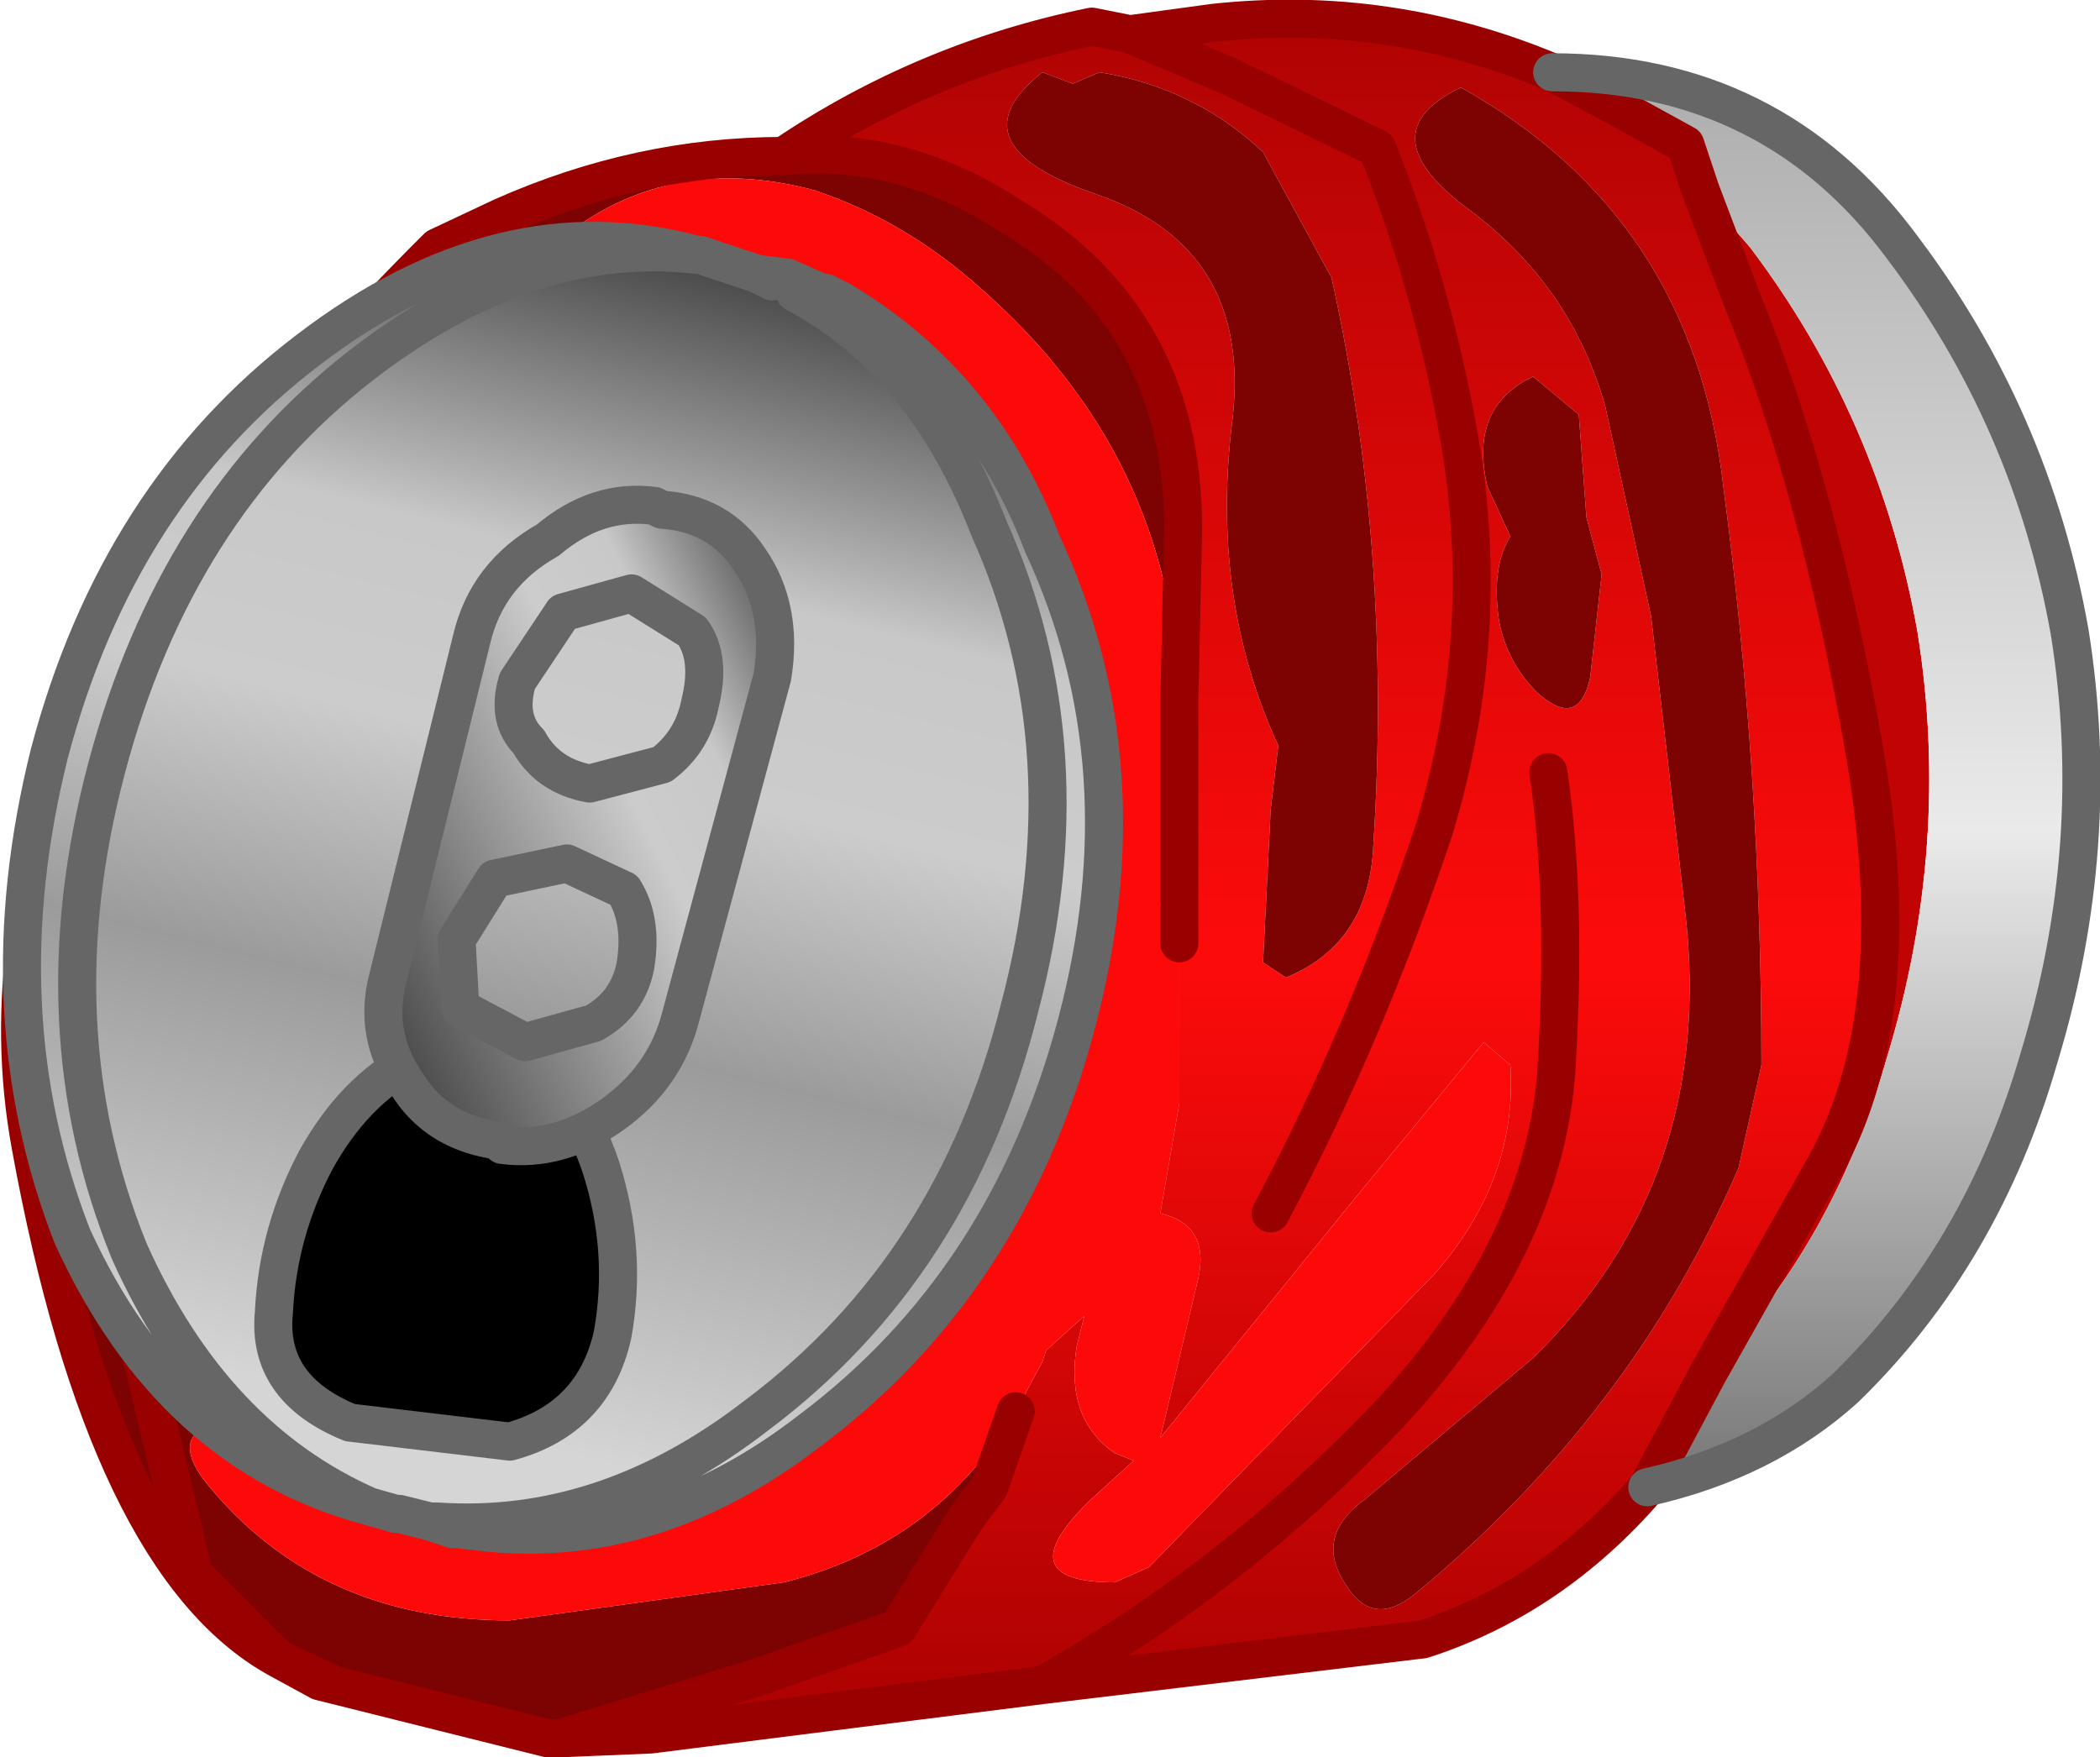 <?xml version="1.0" encoding="UTF-8" standalone="no"?>
<svg xmlns:xlink="http://www.w3.org/1999/xlink" height="23.1px" width="27.6px" xmlns="http://www.w3.org/2000/svg">
  <g transform="matrix(1.0, 0.0, 0.0, 1.0, 13.8, 11.55)">
    <use height="23.1" transform="matrix(1.0, 0.0, 0.0, 1.0, -13.8, -11.55)" width="27.6" xlink:href="#shape0"/>
  </g>
  <defs>
    <g id="shape0" transform="matrix(1.0, 0.0, 0.0, 1.0, 13.8, 11.55)">
      <path d="M8.55 -9.05 L9.1 -7.6 Q10.1 -5.15 10.7 -1.7 11.3 1.75 10.2 3.75 L8.65 6.5 7.85 8.0 Q6.6 9.45 4.9 10.0 L-0.1 10.6 Q2.4 9.2 4.45 7.05 6.45 4.9 6.65 2.6 6.8 0.3 6.55 -1.4 6.8 0.3 6.65 2.6 6.45 4.9 4.45 7.05 2.4 9.2 -0.1 10.6 L-5.25 11.25 -6.45 11.3 -3.85 10.5 -2.0 9.85 -1.1 8.4 -0.8 8.0 -0.45 7.0 -0.1 6.35 -0.05 6.2 0.45 5.75 0.35 6.15 Q0.2 7.1 0.85 7.55 L1.1 7.65 0.55 8.15 Q-0.6 9.25 0.85 9.25 L1.3 9.05 5.05 5.2 Q6.15 3.95 6.05 2.45 L5.7 2.15 4.05 4.15 1.45 7.35 1.95 5.25 Q2.1 4.55 1.45 4.4 L1.7 2.95 1.7 1.1 1.7 0.85 1.7 -1.25 1.7 -1.4 1.7 -2.35 1.75 -4.6 Q1.75 -7.35 -0.5 -8.7 -1.95 -9.65 -3.5 -9.5 -1.65 -10.75 0.55 -11.2 L1.05 -11.1 2.15 -11.25 Q4.45 -11.5 6.6 -10.6 L7.35 -10.2 8.35 -9.65 8.55 -9.05 M2.9 4.4 Q4.15 2.05 5.05 -0.65 5.85 -3.3 5.35 -5.95 5.0 -7.85 4.3 -9.6 L2.35 -10.55 1.05 -11.1 2.35 -10.55 4.3 -9.6 Q5.0 -7.85 5.35 -5.95 5.85 -3.3 5.05 -0.65 4.15 2.05 2.9 4.4 M7.3 -6.2 L7.9 -3.45 8.35 0.45 Q8.75 3.95 6.35 6.3 L4.15 8.15 Q3.45 8.65 3.9 9.3 4.25 9.85 4.8 9.4 7.65 7.05 9.05 3.8 L9.35 2.45 Q9.35 -1.4 8.85 -5.15 8.45 -8.7 5.4 -10.4 4.15 -9.8 5.5 -8.8 6.85 -7.8 7.3 -6.2 M0.65 -10.6 L0.3 -10.45 -0.1 -10.6 Q-1.3 -9.65 0.6 -9.0 2.65 -8.3 2.4 -6.05 2.1 -3.7 3.0 -1.75 L2.9 -0.9 2.8 1.1 3.1 1.3 Q4.2 0.85 4.25 -0.45 4.5 -4.3 3.7 -7.9 L2.8 -9.55 Q1.9 -10.4 0.65 -10.6 M5.9 -3.4 Q6.0 -2.85 6.4 -2.45 6.95 -1.95 7.1 -2.65 L7.25 -4.0 7.05 -4.75 6.95 -6.1 6.35 -6.6 Q5.5 -6.2 5.75 -5.15 L6.05 -4.5 Q5.8 -4.1 5.9 -3.4" fill="url(#gradient0)" fill-rule="evenodd" stroke="none"/>
      <path d="M8.65 6.5 L10.2 3.75 Q11.3 1.75 10.7 -1.7 10.1 -5.15 9.1 -7.6 L8.55 -9.05 9.2 -8.3 Q10.9 -6.05 11.4 -3.25 11.85 -0.45 11.0 2.35 10.3 4.8 8.65 6.5" fill="#c00303" fill-rule="evenodd" stroke="none"/>
      <path d="M8.55 -9.05 L8.35 -9.65 7.35 -10.2 6.6 -10.6 Q9.5 -10.6 11.2 -8.3 12.9 -6.05 13.4 -3.25 13.85 -0.45 13.0 2.35 12.25 4.95 10.45 6.7 9.4 7.65 7.85 8.0 L8.65 6.5 Q10.3 4.8 11.0 2.35 11.85 -0.45 11.4 -3.25 10.9 -6.05 9.2 -8.3 L8.55 -9.05" fill="url(#gradient1)" fill-rule="evenodd" stroke="none"/>
      <path d="M0.65 -10.6 Q1.9 -10.4 2.8 -9.55 L3.7 -7.9 Q4.5 -4.3 4.25 -0.45 4.2 0.85 3.1 1.3 L2.8 1.1 2.9 -0.9 3.0 -1.75 Q2.1 -3.7 2.4 -6.05 2.65 -8.3 0.6 -9.0 -1.3 -9.65 -0.1 -10.6 L0.3 -10.45 0.65 -10.6 M7.3 -6.2 Q6.85 -7.8 5.5 -8.8 4.15 -9.8 5.4 -10.4 8.45 -8.7 8.85 -5.15 9.35 -1.4 9.35 2.45 L9.05 3.8 Q7.65 7.05 4.8 9.4 4.25 9.85 3.9 9.3 3.45 8.65 4.15 8.15 L6.35 6.3 Q8.75 3.95 8.35 0.45 L7.9 -3.45 7.3 -6.2 M-3.5 -9.5 Q-1.95 -9.65 -0.5 -8.7 1.75 -7.35 1.75 -4.6 L1.7 -2.35 Q1.6 -5.55 -0.9 -7.75 -1.9 -8.65 -3.1 -9.05 -4.8 -9.5 -6.1 -8.65 -6.7 -8.3 -6.05 -7.85 L-5.35 -7.7 Q-2.4 -8.25 -0.75 -5.95 L-0.05 -4.65 Q0.95 -2.0 0.15 0.8 L0.1 1.1 -0.25 2.35 -0.5 3.7 -1.15 4.9 Q-2.3 6.55 -3.9 7.6 -4.55 8.0 -5.3 7.9 L-8.1 8.2 -8.2 8.25 -10.1 7.25 -10.65 7.1 Q-11.75 7.2 -11.0 8.05 -9.55 9.75 -7.1 9.75 L-3.5 9.25 Q-1.5 8.75 -0.45 7.0 L-0.8 8.0 -1.1 8.4 -2.0 9.85 -3.85 10.5 -6.45 11.3 -6.6 11.3 -9.4 10.6 -10.15 10.25 Q-12.4 9.0 -13.4 3.5 -14.4 -2.0 -8.05 -8.3 L-7.2 -8.7 Q-5.4 -9.5 -3.5 -9.5 M-12.15 5.4 L-11.25 9.15 -10.15 10.25 -11.25 9.15 -12.15 5.4 M5.9 -3.4 Q5.8 -4.1 6.05 -4.5 L5.75 -5.15 Q5.5 -6.2 6.35 -6.6 L6.95 -6.1 7.05 -4.75 7.25 -4.0 7.1 -2.65 Q6.95 -1.95 6.4 -2.45 6.0 -2.85 5.9 -3.4" fill="#7d0202" fill-rule="evenodd" stroke="none"/>
      <path d="M1.7 -2.35 L1.7 -1.4 1.7 -1.25 1.45 0.35 1.7 0.85 1.7 1.1 1.7 2.95 1.45 4.4 Q2.1 4.55 1.95 5.25 L1.45 7.35 4.05 4.15 5.7 2.15 6.05 2.45 Q6.15 3.95 5.05 5.2 L1.3 9.05 0.85 9.25 Q-0.6 9.25 0.55 8.15 L1.1 7.65 0.85 7.55 Q0.2 7.1 0.35 6.15 L0.45 5.75 -0.05 6.2 -0.1 6.35 -0.45 7.0 Q-1.5 8.75 -3.5 9.25 L-7.1 9.75 Q-9.55 9.75 -11.0 8.05 -11.75 7.2 -10.65 7.1 L-10.1 7.25 -8.2 8.25 -8.1 8.2 -5.3 7.9 Q-4.55 8.0 -3.9 7.6 -2.3 6.55 -1.15 4.9 L-0.5 3.7 -0.25 2.35 0.1 1.1 0.15 0.8 Q0.95 -2.0 -0.05 -4.65 L-0.75 -5.95 Q-2.4 -8.25 -5.35 -7.7 L-6.05 -7.85 Q-6.7 -8.3 -6.1 -8.65 -4.8 -9.5 -3.1 -9.05 -1.9 -8.65 -0.9 -7.75 1.6 -5.55 1.7 -2.35" fill="#fc0a0a" fill-rule="evenodd" stroke="none"/>
      <path d="M1.7 0.85 L1.45 0.35 1.7 -1.25 1.7 0.85" fill="#2c8f49" fill-rule="evenodd" stroke="none"/>
      <path d="M8.65 6.5 L10.2 3.75 Q11.3 1.75 10.7 -1.7 10.1 -5.15 9.1 -7.6 L8.55 -9.05 8.35 -9.65 7.35 -10.2 6.6 -10.6 Q4.45 -11.5 2.15 -11.25 L1.05 -11.1 2.35 -10.55 4.3 -9.6 Q5.0 -7.85 5.35 -5.95 5.85 -3.3 5.05 -0.65 4.15 2.05 2.9 4.4 M8.65 6.5 L7.85 8.0 M-3.5 -9.5 Q-1.65 -10.75 0.55 -11.2 L1.05 -11.1 M1.7 -2.35 L1.75 -4.6 Q1.75 -7.35 -0.5 -8.7 -1.95 -9.65 -3.5 -9.5 -5.4 -9.5 -7.2 -8.7 L-8.05 -8.3 Q-14.4 -2.0 -13.4 3.5 -12.4 9.0 -10.15 10.25 L-11.25 9.15 -12.15 5.4 M1.7 -1.25 L1.7 -1.4 1.7 -2.35 M1.7 -1.25 L1.7 0.85 M-0.1 10.6 L4.9 10.0 Q6.6 9.45 7.85 8.0 M-0.1 10.6 Q2.4 9.2 4.45 7.05 6.45 4.9 6.65 2.6 6.8 0.3 6.55 -1.4 M-10.15 10.25 L-9.6 10.55 -9.4 10.6 -10.15 10.25 M-9.4 10.6 L-6.6 11.3 -6.45 11.3 -3.85 10.5 -2.0 9.85 -1.1 8.4 -0.8 8.0 -0.45 7.0 M-6.45 11.3 L-5.25 11.25 -0.1 10.6" fill="none" stroke="#990000" stroke-linecap="round" stroke-linejoin="round" stroke-width="0.5"/>
      <path d="M7.85 8.0 Q9.4 7.65 10.45 6.7 12.25 4.95 13.0 2.35 13.85 -0.45 13.4 -3.25 12.9 -6.05 11.2 -8.3 9.5 -10.6 6.6 -10.6" fill="none" stroke="#666666" stroke-linecap="round" stroke-linejoin="round" stroke-width="0.5"/>
      <path d="M-4.65 -8.2 L-4.6 -8.2 -3.85 -7.95 -3.65 -7.85 -3.35 -7.7 Q-1.65 -6.8 -0.8 -4.6 0.5 -1.7 -0.4 1.7 -1.25 5.1 -3.85 7.05 -5.85 8.6 -8.05 8.45 -5.85 8.6 -3.85 7.05 -1.25 5.1 -0.4 1.7 0.5 -1.7 -0.8 -4.6 -1.65 -6.8 -3.35 -7.7 L-3.0 -7.7 -2.75 -7.6 -3.0 -7.7 -2.95 -7.7 -2.75 -7.6 Q-0.9 -6.5 -0.1 -4.4 1.25 -1.5 0.35 1.9 -0.55 5.3 -3.15 7.25 -5.15 8.8 -7.35 8.6 L-7.8 8.55 -7.85 8.55 -8.0 8.5 -8.05 8.45 -8.15 8.45 -8.55 8.35 -8.6 8.35 -8.95 8.25 Q-11.55 7.55 -12.85 4.7 -14.0 1.75 -13.15 -1.65 -12.25 -5.05 -9.75 -6.95 -7.2 -8.9 -4.65 -8.2 -6.85 -8.45 -9.05 -6.75 -11.5 -4.85 -12.4 -1.45 -13.3 1.95 -12.1 4.9 -11.0 7.35 -8.95 8.25 -11.0 7.35 -12.1 4.9 -13.3 1.95 -12.4 -1.45 -11.5 -4.85 -9.05 -6.75 -6.85 -8.45 -4.65 -8.2" fill="url(#gradient2)" fill-rule="evenodd" stroke="none"/>
      <path d="M-3.65 -7.85 L-3.85 -7.95 -4.6 -8.2 -4.65 -8.2 Q-6.85 -8.45 -9.05 -6.75 -11.5 -4.85 -12.4 -1.45 -13.3 1.95 -12.1 4.9 -11.0 7.35 -8.95 8.25 L-8.6 8.35 -8.55 8.35 -8.15 8.45 -8.05 8.45 Q-5.85 8.6 -3.85 7.05 -1.25 5.1 -0.4 1.7 0.5 -1.7 -0.8 -4.6 -1.65 -6.8 -3.35 -7.7 L-3.0 -7.7 -2.75 -7.6 -2.95 -7.7 -3.0 -7.7 -3.45 -7.9 -3.85 -7.95 M-8.05 8.45 L-8.0 8.5 -7.85 8.55 -7.8 8.55 -7.35 8.6 Q-5.15 8.8 -3.15 7.25 -0.55 5.3 0.35 1.9 1.25 -1.5 -0.1 -4.4 -0.9 -6.5 -2.75 -7.6 M-4.65 -8.2 Q-7.2 -8.9 -9.75 -6.95 -12.25 -5.05 -13.15 -1.65 -14.0 1.75 -12.85 4.7 -11.55 7.55 -8.95 8.25 M-8.15 8.45 L-8.0 8.5" fill="none" stroke="#666666" stroke-linecap="round" stroke-linejoin="round" stroke-width="0.5"/>
      <path d="M-10.2 5.7 Q-10.15 4.65 -9.65 3.7 -9.15 2.8 -8.4 2.4 L-6.95 2.35 Q-6.25 2.75 -5.9 3.8 -5.55 4.9 -5.75 6.0 -6.0 7.1 -7.1 7.4 L-9.2 7.15 Q-10.3 6.7 -10.2 5.7" fill="#000000" fill-rule="evenodd" stroke="none"/>
      <path d="M-10.2 5.7 Q-10.3 6.7 -9.2 7.15 L-7.1 7.4 Q-6.0 7.1 -5.75 6.0 -5.55 4.9 -5.9 3.8 -6.25 2.75 -6.95 2.35 L-8.4 2.4 Q-9.15 2.8 -9.65 3.7 -10.15 4.65 -10.2 5.7 Z" fill="none" stroke="#666666" stroke-linecap="round" stroke-linejoin="round" stroke-width="0.5"/>
      <path d="M-6.85 -1.8 Q-6.6 -1.35 -6.05 -1.25 L-5.1 -1.5 Q-4.7 -1.8 -4.6 -2.3 -4.45 -2.9 -4.7 -3.25 L-5.5 -3.75 -6.4 -3.5 -7.0 -2.6 Q-7.15 -2.1 -6.85 -1.8 M-5.1 -4.85 Q-4.35 -4.8 -3.95 -4.2 -3.5 -3.55 -3.65 -2.65 L-4.85 1.8 Q-5.05 2.6 -5.75 3.1 -6.45 3.6 -7.2 3.5 L-7.2 3.45 Q-8.05 3.35 -8.45 2.7 -8.9 2.05 -8.7 1.3 L-7.6 -3.15 Q-7.4 -4.0 -6.6 -4.45 -5.95 -5.0 -5.2 -4.9 L-5.1 -4.85 M-5.6 0.15 L-6.35 -0.2 -7.3 0.0 -7.8 0.8 -7.75 1.7 -6.9 2.15 -6.0 1.9 Q-5.55 1.65 -5.45 1.15 -5.35 0.55 -5.6 0.15" fill="url(#gradient3)" fill-rule="evenodd" stroke="none"/>
      <path d="M-6.85 -1.8 Q-6.6 -1.35 -6.05 -1.25 L-5.1 -1.5 Q-4.7 -1.8 -4.6 -2.3 -4.45 -2.9 -4.7 -3.25 L-5.5 -3.75 -6.4 -3.5 -7.0 -2.6 Q-7.15 -2.1 -6.85 -1.8 M-5.1 -4.85 Q-4.35 -4.8 -3.95 -4.2 -3.5 -3.55 -3.65 -2.65 L-4.85 1.8 Q-5.05 2.6 -5.75 3.1 -6.45 3.6 -7.2 3.5 L-7.2 3.45 Q-8.05 3.35 -8.45 2.7 -8.9 2.05 -8.7 1.3 L-7.6 -3.15 Q-7.4 -4.0 -6.6 -4.45 -5.95 -5.0 -5.2 -4.9 L-5.1 -4.85 M-5.6 0.15 L-6.35 -0.2 -7.3 0.0 -7.8 0.8 -7.75 1.7 -6.9 2.15 -6.0 1.9 Q-5.55 1.65 -5.45 1.15 -5.35 0.55 -5.6 0.15" fill="none" stroke="#666666" stroke-linecap="round" stroke-linejoin="round" stroke-width="0.5"/>
    </g>
    <linearGradient gradientTransform="matrix(0.0, 0.014, -0.011, 0.0, 2.25, 0.0)" gradientUnits="userSpaceOnUse" id="gradient0" spreadMethod="pad" x1="-819.2" x2="819.2">
      <stop offset="0.0" stop-color="#af0303"/>
      <stop offset="0.545" stop-color="#fd0b0b"/>
      <stop offset="1.0" stop-color="#a90101"/>
    </linearGradient>
    <linearGradient gradientTransform="matrix(0.0, 0.011, 0.004, 0.0, 10.05, -1.3)" gradientUnits="userSpaceOnUse" id="gradient1" spreadMethod="pad" x1="-819.2" x2="819.2">
      <stop offset="0.0" stop-color="#afafaf"/>
      <stop offset="0.537" stop-color="#eaeaea"/>
      <stop offset="1.0" stop-color="#7b7b7b"/>
    </linearGradient>
    <linearGradient gradientTransform="matrix(0.003, -0.01, 0.008, 0.002, -6.7, 0.05)" gradientUnits="userSpaceOnUse" id="gradient2" spreadMethod="pad" x1="-819.2" x2="819.2">
      <stop offset="0.078" stop-color="#d5d5d5"/>
      <stop offset="0.392" stop-color="#9b9b9b"/>
      <stop offset="0.596" stop-color="#cccccc"/>
      <stop offset="0.749" stop-color="#c8c8c8"/>
      <stop offset="1.0" stop-color="#444444"/>
    </linearGradient>
    <linearGradient gradientTransform="matrix(0.004, -0.003, -0.002, -0.004, -6.15, -0.65)" gradientUnits="userSpaceOnUse" id="gradient3" spreadMethod="pad" x1="-819.2" x2="819.2">
      <stop offset="0.078" stop-color="#4d4d4d"/>
      <stop offset="0.392" stop-color="#9b9b9b"/>
      <stop offset="0.596" stop-color="#cccccc"/>
      <stop offset="0.749" stop-color="#c8c8c8"/>
      <stop offset="1.0" stop-color="#444444"/>
    </linearGradient>
  </defs>
</svg>
